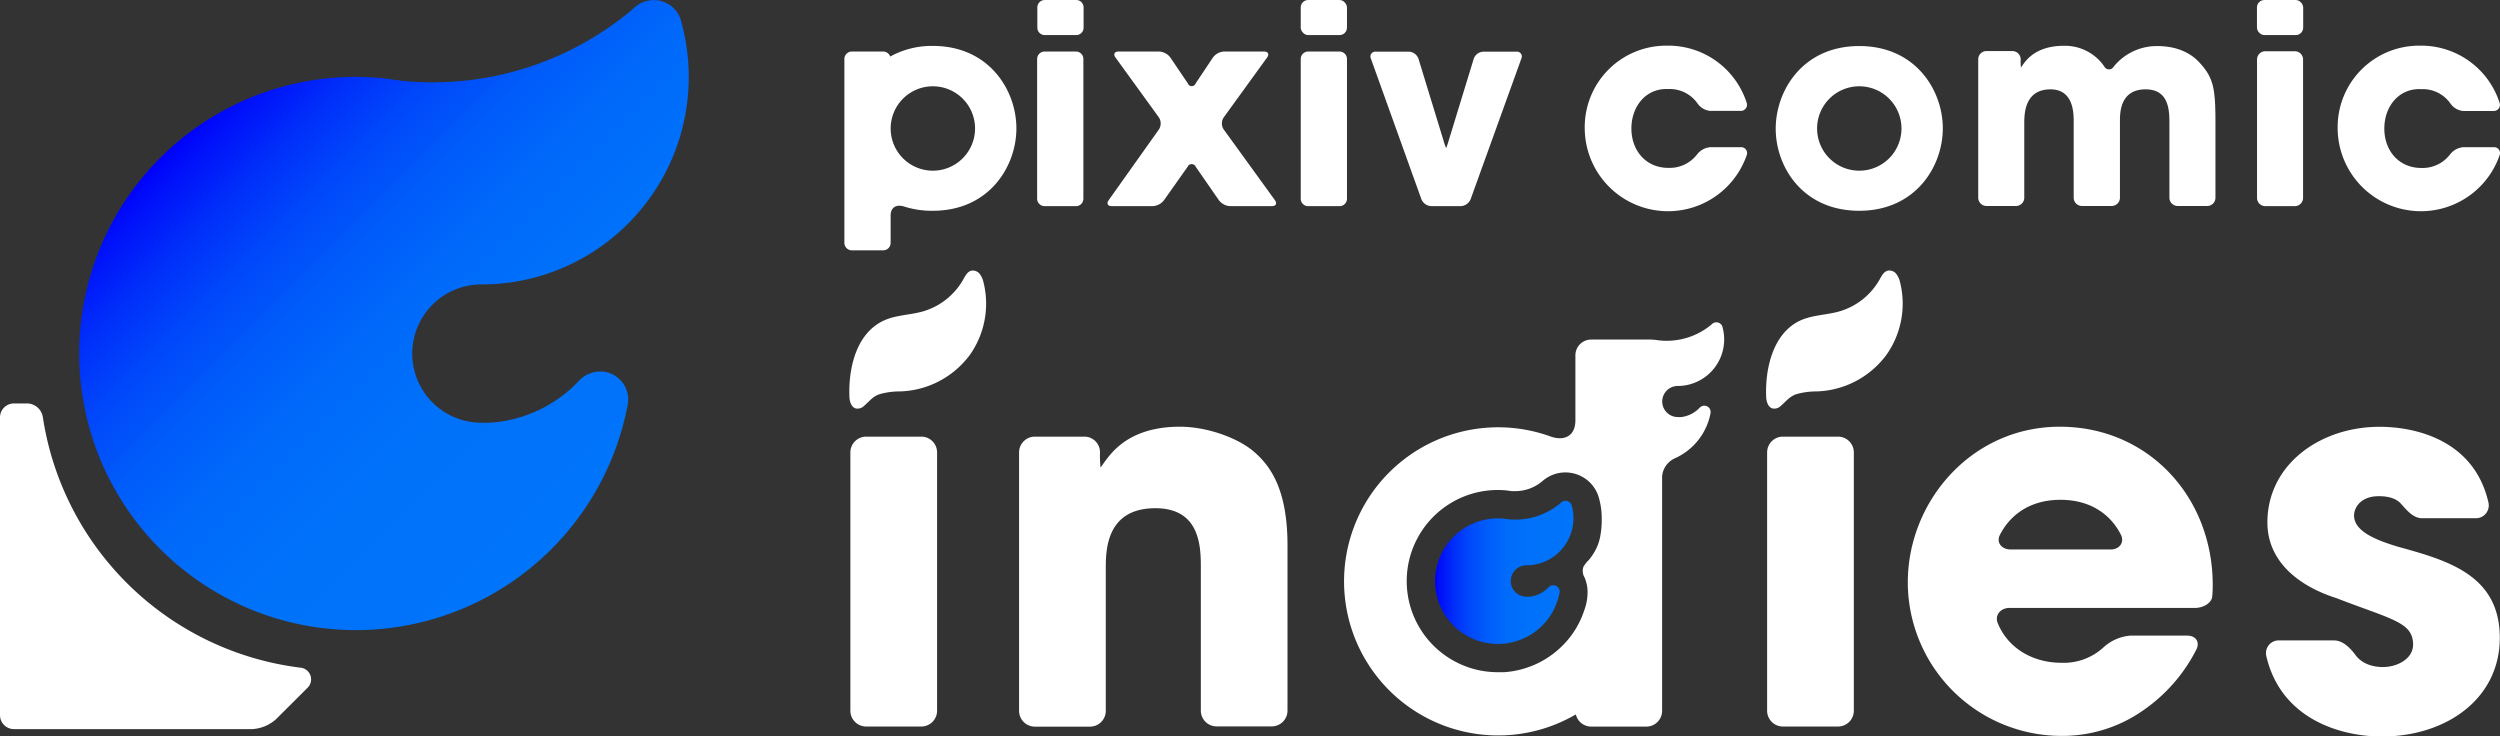 <svg xmlns="http://www.w3.org/2000/svg" xmlns:xlink="http://www.w3.org/1999/xlink" viewBox="0 0 604.91 178.19"><rect x="0" y="0" width="604.91" height="178.19" fill="#333333" stroke="none"/><defs><style>.cls-1{fill:#fff;}.cls-2{fill:url(#名称未設定グラデーション_41);}.cls-3{fill:url(#名称未設定グラデーション_41-2);}</style><linearGradient id="名称未設定グラデーション_41" x1="347.24" y1="138.51" x2="380.69" y2="138.51" gradientUnits="userSpaceOnUse"><stop offset="0" stop-color="#0000fa"/><stop offset="0.04" stop-color="#0010fa"/><stop offset="0.14" stop-color="#002ffa"/><stop offset="0.25" stop-color="#0048fa"/><stop offset="0.37" stop-color="#005cfa"/><stop offset="0.51" stop-color="#006afa"/><stop offset="0.69" stop-color="#0072fa"/><stop offset="1" stop-color="#0074fa"/></linearGradient><linearGradient id="名称未設定グラデーション_41-2" x1="660.29" y1="3668.9" x2="794.15" y2="3668.9" gradientTransform="translate(2182.63 -3039.45) rotate(45)" xlink:href="#名称未設定グラデーション_41"/></defs><g id="レイヤー_2" data-name="レイヤー 2"><g id="レイヤー_1-2" data-name="レイヤー 1"><path class="cls-1" d="M222.92,175.79H209.58a3.82,3.82,0,0,1-3.82-3.82v-62.5a3.82,3.82,0,0,1,3.82-3.82h13.34a3.82,3.82,0,0,1,3.82,3.82V172A3.82,3.82,0,0,1,222.92,175.79Z"/><path class="cls-1" d="M250.39,105.65h11.95a3.78,3.78,0,0,1,3.82,3.73,27.21,27.21,0,0,0,.13,3.73c.07,0,1-1.49,2.35-3.1,2.76-3.22,7.59-6.76,16.86-6.76,6.69,0,14.15,2.78,17.94,6.07s8.09,8.84,8.09,22.62v40a3.82,3.82,0,0,1-3.82,3.82H294.37a3.81,3.81,0,0,1-3.81-3.82V137.5c0-4.93,0-14.53-11-14.53-12,0-12,10.36-12,14.65V172a3.82,3.82,0,0,1-3.82,3.82H250.39a3.82,3.82,0,0,1-3.81-3.82v-62.5A3.82,3.82,0,0,1,250.39,105.65Z"/><path class="cls-1" d="M531.4,157.24a39.68,39.68,0,0,1-12.62,14.5,34.05,34.05,0,0,1-20,6.32,37.21,37.21,0,0,1-37.16-37.15c0-19.59,15.42-37.66,36.78-37.66s37,16.94,37,38.29c0,1.17-.05,2.05-.12,2.79-.14,1.54-2.1,2.77-4.2,2.77H486.2c-2.11,0-3.61,1.72-2.82,3.67,2.48,6.1,8.51,9.6,15.43,9.6A14.2,14.2,0,0,0,509,156.61a11,11,0,0,1,6.39-2.81h13.84C531.34,153.8,532.38,155.38,531.4,157.24Zm-18.23-27.87c-2-4-6.42-8.43-14.61-8.43s-12.58,4.45-14.63,8.43c-1,1.88.41,3.58,2.52,3.58h24.21C512.77,133,514.14,131.25,513.17,129.37Z"/><path class="cls-1" d="M580.91,121.85c-.91-1-2.5-1.79-5.31-1.79-4.43,0-6,2.78-6,4.68,0,3.79,5.19,5.93,10.74,7.58,11.89,3.28,24.52,6.82,24.52,22,0,14.79-13,23.89-28.56,23.89-9.85,0-24.39-4.14-27.94-19.49a3.08,3.08,0,0,1,3.2-3.76h13.21c2.11,0,3.92,1.83,5.17,3.53,2.13,2.91,5.94,2.91,6.62,2.91,3.53,0,7.32-2,7.32-5.43,0-5.44-5.17-6.07-18.57-11.25-9.1-2.9-16.68-8.85-16.68-18.32,0-13.9,12.63-23.13,27.16-23.13,8.57,0,22.89,3.15,26.33,18.35a3.11,3.11,0,0,1-3.22,3.77H586C583.87,125.37,582.32,123.41,580.91,121.85Z"/><path class="cls-1" d="M205.52,95.6v.17c0,1.25.41,2.8,1.63,3.08a2.24,2.24,0,0,0,1.91-.63c1.28-1.09,2.05-2.25,3.73-2.83a17.55,17.55,0,0,1,5-.68,21.83,21.83,0,0,0,16.91-8.88A21.46,21.46,0,0,0,238,68.43a5.38,5.38,0,0,0-.92-2.12,2.13,2.13,0,0,0-2-.83c-1,.22-1.51,1.25-2,2.13a16.48,16.48,0,0,1-9.76,7.74c-3.19.91-6.67.85-9.65,2.3C207.16,80.78,205.33,89.08,205.52,95.6Z"/><path class="cls-1" d="M444.74,175.79H431.4a3.82,3.82,0,0,1-3.82-3.82v-62.5a3.82,3.82,0,0,1,3.82-3.82h13.34a3.82,3.82,0,0,1,3.82,3.82V172A3.82,3.82,0,0,1,444.74,175.79Z"/><path class="cls-1" d="M427.34,95.6v.17c0,1.25.41,2.8,1.63,3.08a2.24,2.24,0,0,0,1.91-.63c1.28-1.09,2.06-2.25,3.73-2.83a17.55,17.55,0,0,1,4.95-.68,21.83,21.83,0,0,0,16.91-8.88,21.46,21.46,0,0,0,3.31-17.4,5.38,5.38,0,0,0-.92-2.12,2.13,2.13,0,0,0-2.05-.83c-1,.22-1.51,1.25-2,2.13a16.45,16.45,0,0,1-9.76,7.74c-3.19.91-6.67.85-9.65,2.3C429,80.78,427.15,89.08,427.34,95.6Z"/><path class="cls-1" d="M412.69,98.19a1.6,1.6,0,0,0-1.45.48,7.31,7.31,0,0,1-4.41,2.24,7,7,0,0,1-.9,0,3.84,3.84,0,0,1-.69-.07,3.76,3.76,0,0,1,.69-7.45A11.26,11.26,0,0,0,416.8,79.2a1.52,1.52,0,0,0-.83-1.06,1.55,1.55,0,0,0-1.81.35,16.89,16.89,0,0,1-12.51,3.89l-1.2-.15a12.79,12.79,0,0,0-1.34-.07H385A3.82,3.82,0,0,0,381.19,86v15.71c0,3.71-2.59,5.14-6.08,3.88a37.28,37.28,0,1,0,6.19,67.27,3.81,3.81,0,0,0,3.71,2.95h13.34a3.82,3.82,0,0,0,3.82-3.82V115.25a5.3,5.3,0,0,1,3.18-4.4,15,15,0,0,0,8.52-10.79A1.54,1.54,0,0,0,412.69,98.19Zm-25.55,31.9a11.87,11.87,0,0,1-1.59,3.88,14.27,14.27,0,0,1-1.13,1.55,7.47,7.47,0,0,0-1.29,1.63,3.12,3.12,0,0,0,.31,2.64,9.72,9.72,0,0,1,.66,2.61,12.31,12.31,0,0,1-.78,5.3,21,21,0,0,1-1.78,4,21.4,21.4,0,0,1-2.49,3.48,22.68,22.68,0,0,1-3.12,2.92,21.7,21.7,0,0,1-3.63,2.28,22.52,22.52,0,0,1-4.05,1.54,21.48,21.48,0,0,1-4.36.73c-.49,0-1,0-1.47,0a22,22,0,1,1,0-44.09c.71,0,1.57.05,2.05.1l1.36.18c.2,0,.51,0,.81,0a10.2,10.2,0,0,0,6.5-2.36,8.4,8.4,0,0,1,9.19-1.38,8.39,8.39,0,0,1,4.63,5.67,18,18,0,0,1,.6,4.62A21.44,21.44,0,0,1,387.14,130.09Z"/><path class="cls-2" d="M376.14,141.63a1.58,1.58,0,0,0-1.46.48h0a7.35,7.35,0,0,1-4.45,2.26,5.74,5.74,0,0,1-.91,0,4,4,0,0,1-.7-.06,3.8,3.8,0,0,1,.7-7.53,11.33,11.33,0,0,0,7-2.39l.06-.05a11.45,11.45,0,0,0,3.95-11.94h0a1.57,1.57,0,0,0-2.68-.72A17,17,0,0,1,365,125.65s-.89-.12-1.22-.15a12.84,12.84,0,0,0-1.35-.07,15.19,15.19,0,1,0,14.91,18.09A1.56,1.56,0,0,0,376.14,141.63Z"/><path class="cls-3" d="M66.33,21.57a66.94,66.94,0,1,0,85.48,76.74h0A6.83,6.83,0,0,0,146.55,90a7.09,7.09,0,0,0-6.43,2.1l0,0a32.47,32.47,0,0,1-19.63,10,26.78,26.78,0,0,1-4,.19,17.07,17.07,0,0,1-3.06-.29,16.73,16.73,0,0,1,3.06-33.18,49.94,49.94,0,0,0,30.77-10.55l.29-.23A50.17,50.17,0,0,0,164.87,5.39h0A6.73,6.73,0,0,0,161.15.68a7,7,0,0,0-8.06,1.54A75.08,75.08,0,0,1,97.4,19.57S93.46,19,92,18.88s-3.94-.28-6-.28a66.89,66.89,0,0,0-19.76,3"/><path class="cls-1" d="M66.81,174A9.36,9.36,0,0,1,61,176.42H3.38A3.38,3.38,0,0,1,0,173V101a3.38,3.38,0,0,1,3.38-3.38H6.67a3.91,3.91,0,0,1,3.7,3.35,72,72,0,0,0,62.54,60.61,2.84,2.84,0,0,1,1.53,4.81Z"/><path class="cls-1" d="M260.35,8.49h-7.6A1.8,1.8,0,0,1,251,6.7V1.8a1.8,1.8,0,0,1,1.8-1.8h7.6a1.79,1.79,0,0,1,1.79,1.8V6.7A1.79,1.79,0,0,1,260.35,8.49Zm0,41.39h-7.6a1.8,1.8,0,0,1-1.8-1.79V14.27a1.81,1.81,0,0,1,1.8-1.8h7.6a1.8,1.8,0,0,1,1.79,1.8V48.09A1.79,1.79,0,0,1,260.35,49.88Z"/><path class="cls-1" d="M306.59,13.92l-10.5,14.49a2.65,2.65,0,0,0,0,2.91l12.39,17.11c.58.8.25,1.45-.74,1.45h-10.1a3.64,3.64,0,0,1-2.76-1.5l-5.54-8a1.08,1.08,0,0,0-2,0l-5.65,8a3.68,3.68,0,0,1-2.78,1.5h-9.89c-1,0-1.33-.65-.75-1.46l12.14-17.09a2.67,2.67,0,0,0,0-2.92l-10.5-14.49c-.58-.8-.25-1.45.74-1.45h9.82A3.57,3.57,0,0,1,283.24,14l4.18,6.19a1,1,0,0,0,1.88,0L293.43,14a3.57,3.57,0,0,1,2.73-1.53h9.69C306.84,12.47,307.17,13.12,306.59,13.92Z"/><path class="cls-1" d="M324.12,49.88h-7.6a1.79,1.79,0,0,1-1.79-1.79V14.27a1.8,1.8,0,0,1,1.79-1.8h7.6a1.81,1.81,0,0,1,1.8,1.8V48.09A1.8,1.8,0,0,1,324.12,49.88Z"/><path class="cls-1" d="M353.45,49.88h-7.13a2.72,2.72,0,0,1-2.4-1.69l-12.21-34a1.18,1.18,0,0,1,1.19-1.69h8a2.58,2.58,0,0,1,2.32,1.72l6.09,19.89a12.07,12.07,0,0,0,.6,1.72,14.8,14.8,0,0,0,.59-1.72l6.09-19.89a2.58,2.58,0,0,1,2.33-1.72h8a1.18,1.18,0,0,1,1.19,1.69l-12.27,34A2.73,2.73,0,0,1,353.45,49.88Z"/><path class="cls-1" d="M422.63,37.58A20.15,20.15,0,0,1,383.45,31a19.7,19.7,0,0,1,19.81-19.95,19.92,19.92,0,0,1,19.36,13.78,1.49,1.49,0,0,1-1.53,2h-7.27a4.21,4.21,0,0,1-3.06-1.77,8.18,8.18,0,0,0-7.1-3.51c-5.34-.27-8.92,4.13-8.92,9.54s3.58,9.53,8.92,9.53a8.37,8.37,0,0,0,7-3.29,4.48,4.48,0,0,1,3.14-1.71h7.35A1.43,1.43,0,0,1,422.63,37.58Z"/><path class="cls-1" d="M480.54,12.36h6.39a2,2,0,0,1,2,2,14,14,0,0,0,.07,2s.5-.82,1.23-1.68c1.43-1.66,4.11-3.6,9.18-3.6a11.54,11.54,0,0,1,9.75,5,1.29,1.29,0,0,0,2.26.07,13.41,13.41,0,0,1,10.71-5c2.64,0,6.83.61,9.88,3.79,3.51,3.72,4.05,6.22,4.05,14.54V47.84a2,2,0,0,1-2,2h-7.14a2,2,0,0,1-2-2V29.94c0-3,0-8.32-5.75-8.32-6.22,0-6.22,5.68-6.22,7.78V47.84a2,2,0,0,1-2,2h-7.14a2,2,0,0,1-2.05-2V29.46c0-2,0-7.84-5.61-7.84-6.35,0-6.35,6.09-6.35,8.32v17.9a2,2,0,0,1-2,2h-7.14a2,2,0,0,1-2-2V14.4A2,2,0,0,1,480.54,12.36Z"/><path class="cls-1" d="M555.26,49.88h-7.14a2,2,0,0,1-2-2V14.4a2,2,0,0,1,2-2h7.14a2,2,0,0,1,2,2V47.84A2,2,0,0,1,555.26,49.88Z"/><path class="cls-1" d="M604.81,37.58A20.15,20.15,0,0,1,565.63,31a19.7,19.7,0,0,1,19.81-19.95A19.92,19.92,0,0,1,604.8,24.85a1.49,1.49,0,0,1-1.53,2H596a4.21,4.21,0,0,1-3.06-1.77,8.19,8.19,0,0,0-7.1-3.51c-5.34-.27-8.92,4.13-8.92,9.54s3.58,9.53,8.92,9.53a8.37,8.37,0,0,0,7-3.29A4.48,4.48,0,0,1,596,35.62h7.34A1.43,1.43,0,0,1,604.81,37.58Z"/><path class="cls-1" d="M449.87,11.14c-13.65,0-20.21,10.75-20.21,20S436.22,51,449.87,51s20.22-10.75,20.22-19.94S463.53,11.14,449.87,11.14Zm0,30.16a10.21,10.21,0,1,1,10.22-10.21A10.21,10.21,0,0,1,449.87,41.3Z"/><path class="cls-1" d="M215.4,13.68a1.81,1.81,0,0,0-1.69-1.21h-7.6a1.81,1.81,0,0,0-1.8,1.8v44.5a1.81,1.81,0,0,0,1.8,1.8h7.6a1.8,1.8,0,0,0,1.79-1.8V52.15c0-2,1.41-2.78,3.29-2.17A22,22,0,0,0,225.71,51c13.66,0,20.22-10.75,20.22-19.94s-6.56-19.95-20.22-19.95A20.8,20.8,0,0,0,215.4,13.68ZM225.72,41.3a10.21,10.21,0,1,1,10.21-10.21A10.22,10.22,0,0,1,225.72,41.3Z"/><rect class="cls-1" x="314.73" width="11.19" height="8.49" rx="1.8"/><rect class="cls-1" x="546.1" width="11.19" height="8.49" rx="1.8"/></g></g></svg>